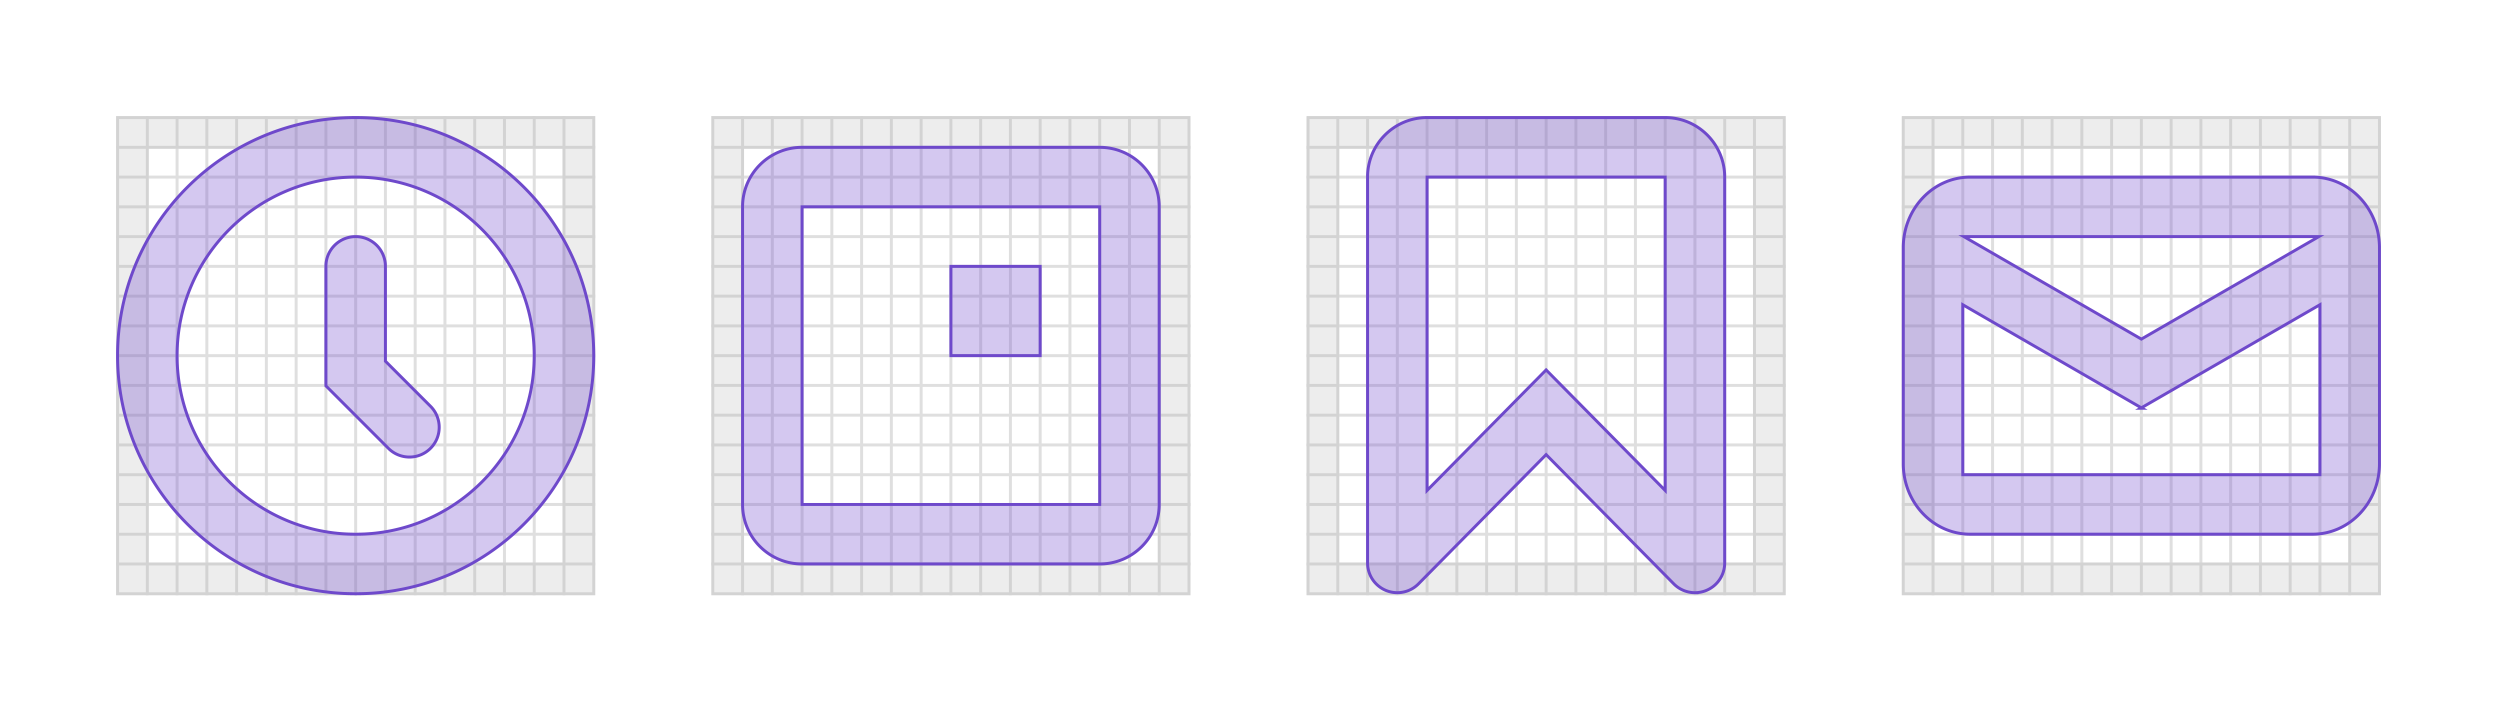 <svg width="840" height="240" xmlns="http://www.w3.org/2000/svg"><g fill="none" fill-rule="evenodd"><path fill="#FFF" d="M0 0h840v240H0z"/><g stroke="#DFDFDF"><path d="M39.5 39.5h160v160h-160z"/><g stroke-linecap="square"><path d="M49.5 39.5v160M59.5 39.5v160M69.5 39.5v160M79.5 39.5v160M89.5 39.5v160M99.5 39.5v160M109.5 39.5v160M119.5 39.5v160M129.5 39.5v160M139.5 39.5v160M149.5 39.5v160M159.5 39.5v160M169.5 39.5v160M179.5 39.5v160M189.5 39.5v160M199.5 49.5h-160M199.5 59.5h-160M199.5 69.5h-160M199.5 79.5h-160M199.5 89.5h-160M199.5 99.5h-160M199.5 109.5h-160M199.5 119.5h-160M199.5 129.5h-160M199.5 139.5h-160M199.5 149.5h-160M199.5 159.5h-160M199.5 169.5h-160M199.5 179.5h-160M199.5 189.5h-160"/></g></g><g stroke="#DFDFDF"><path d="M239.5 39.5h160v160h-160z"/><g stroke-linecap="square"><path d="M249.5 39.5v160M259.5 39.5v160M269.5 39.5v160M279.5 39.5v160M289.5 39.5v160M299.5 39.5v160M309.5 39.5v160M319.5 39.5v160M329.5 39.5v160M339.5 39.5v160M349.5 39.5v160M359.5 39.5v160M369.5 39.5v160M379.5 39.5v160M389.5 39.5v160M399.5 49.5h-160M399.5 59.5h-160M399.5 69.5h-160M399.5 79.5h-160M399.5 89.5h-160M399.5 99.5h-160M399.5 109.5h-160M399.5 119.5h-160M399.5 129.5h-160M399.5 139.5h-160M399.5 149.5h-160M399.5 159.5h-160M399.5 169.5h-160M399.5 179.5h-160M399.5 189.5h-160"/></g></g><g stroke="#DFDFDF"><path d="M439.5 39.5h160v160h-160z"/><g stroke-linecap="square"><path d="M449.5 39.5v160M459.5 39.5v160M469.5 39.5v160M479.5 39.5v160M489.5 39.5v160M499.5 39.5v160M509.5 39.5v160M519.5 39.5v160M529.5 39.5v160M539.5 39.5v160M549.5 39.5v160M559.5 39.5v160M569.5 39.5v160M579.5 39.5v160M589.5 39.5v160M599.5 49.5h-160M599.5 59.5h-160M599.5 69.5h-160M599.5 79.5h-160M599.5 89.5h-160M599.5 99.5h-160M599.5 109.5h-160M599.5 119.5h-160M599.5 129.5h-160M599.5 139.5h-160M599.5 149.5h-160M599.5 159.5h-160M599.5 169.5h-160M599.5 179.5h-160M599.5 189.5h-160"/></g></g><g stroke="#DFDFDF"><path d="M639.5 39.5h160v160h-160z"/><g stroke-linecap="square"><path d="M649.5 39.5v160M659.5 39.5v160M669.5 39.5v160M679.5 39.5v160M689.5 39.5v160M699.5 39.5v160M709.5 39.5v160M719.5 39.5v160M729.5 39.5v160M739.5 39.5v160M749.5 39.5v160M759.5 39.5v160M769.5 39.5v160M779.5 39.5v160M789.5 39.5v160M799.5 49.5h-160M799.5 59.5h-160M799.5 69.5h-160M799.5 79.5h-160M799.5 89.5h-160M799.5 99.5h-160M799.5 109.5h-160M799.5 119.5h-160M799.5 129.5h-160M799.5 139.5h-160M799.5 149.5h-160M799.5 159.5h-160M799.5 169.5h-160M799.5 179.5h-160M799.5 189.5h-160"/></g></g><path d="M39 39h161v161H39V39zm11 11v139h139V50H50zM239 39h161v161H239V39zm11 11v139h139V50H250zM439 39h161v161H439V39zm11 11v139h139V50H450zM639 39h161v161H639V39zm11 11v139h139V50H650z" fill-opacity=".2" fill="#A7A7A7" fill-rule="nonzero"/><path d="M479.5 39.5h80c11.046 0 20 8.954 20 20v129.645c0 5.523-4.477 10-10 10a10 10 0 0 1-7.115-2.972L519.5 152.754l-42.885 43.419c-3.881 3.929-10.213 3.968-14.142.087a10 10 0 0 1-2.973-7.115V59.5c0-11.046 8.954-20 20-20zm80 20h-80v105.29l40-40.496 40 40.497V59.5zM269.5 49.5h100c11.046 0 20 8.954 20 20v100c0 11.046-8.954 20-20 20h-100c-11.046 0-20-8.954-20-20v-100c0-11.046 8.954-20 20-20zm0 20h100v100h-100v-100zm50 20v30h30v-30h-30zM129.5 121.358l15.142 15.142c3.905 3.905 3.905 10.237 0 14.142-3.905 3.905-10.237 3.905-14.142 0l-21-21.002V89.5c0-5.523 4.477-10 10-10s10 4.477 10 10v31.858zm-10 78.142c-44.183 0-80-35.817-80-80s35.817-80 80-80 80 35.817 80 80-35.817 80-80 80zm0-20c33.137 0 60-26.863 60-60s-26.863-60-60-60-60 26.863-60 60 26.863 60 60 60zM719.5 113.936L659.855 79.5h119.29L719.5 113.936zm0 23.094l.25.145h-.5l.25-.145zm0 0l60-34.64v57.11h-120v-57.11l60 34.64zm80-53.83c0-13.095-10.08-23.7-22.5-23.7H662c-12.42 0-22.5 10.605-22.5 23.7v72.6c0 13.095 10.08 23.7 22.5 23.7h115c12.42 0 22.5-10.605 22.5-23.7V83.2z" stroke="#6E49CB" fill-opacity=".3" fill="#6E49CB"/></g></svg>
